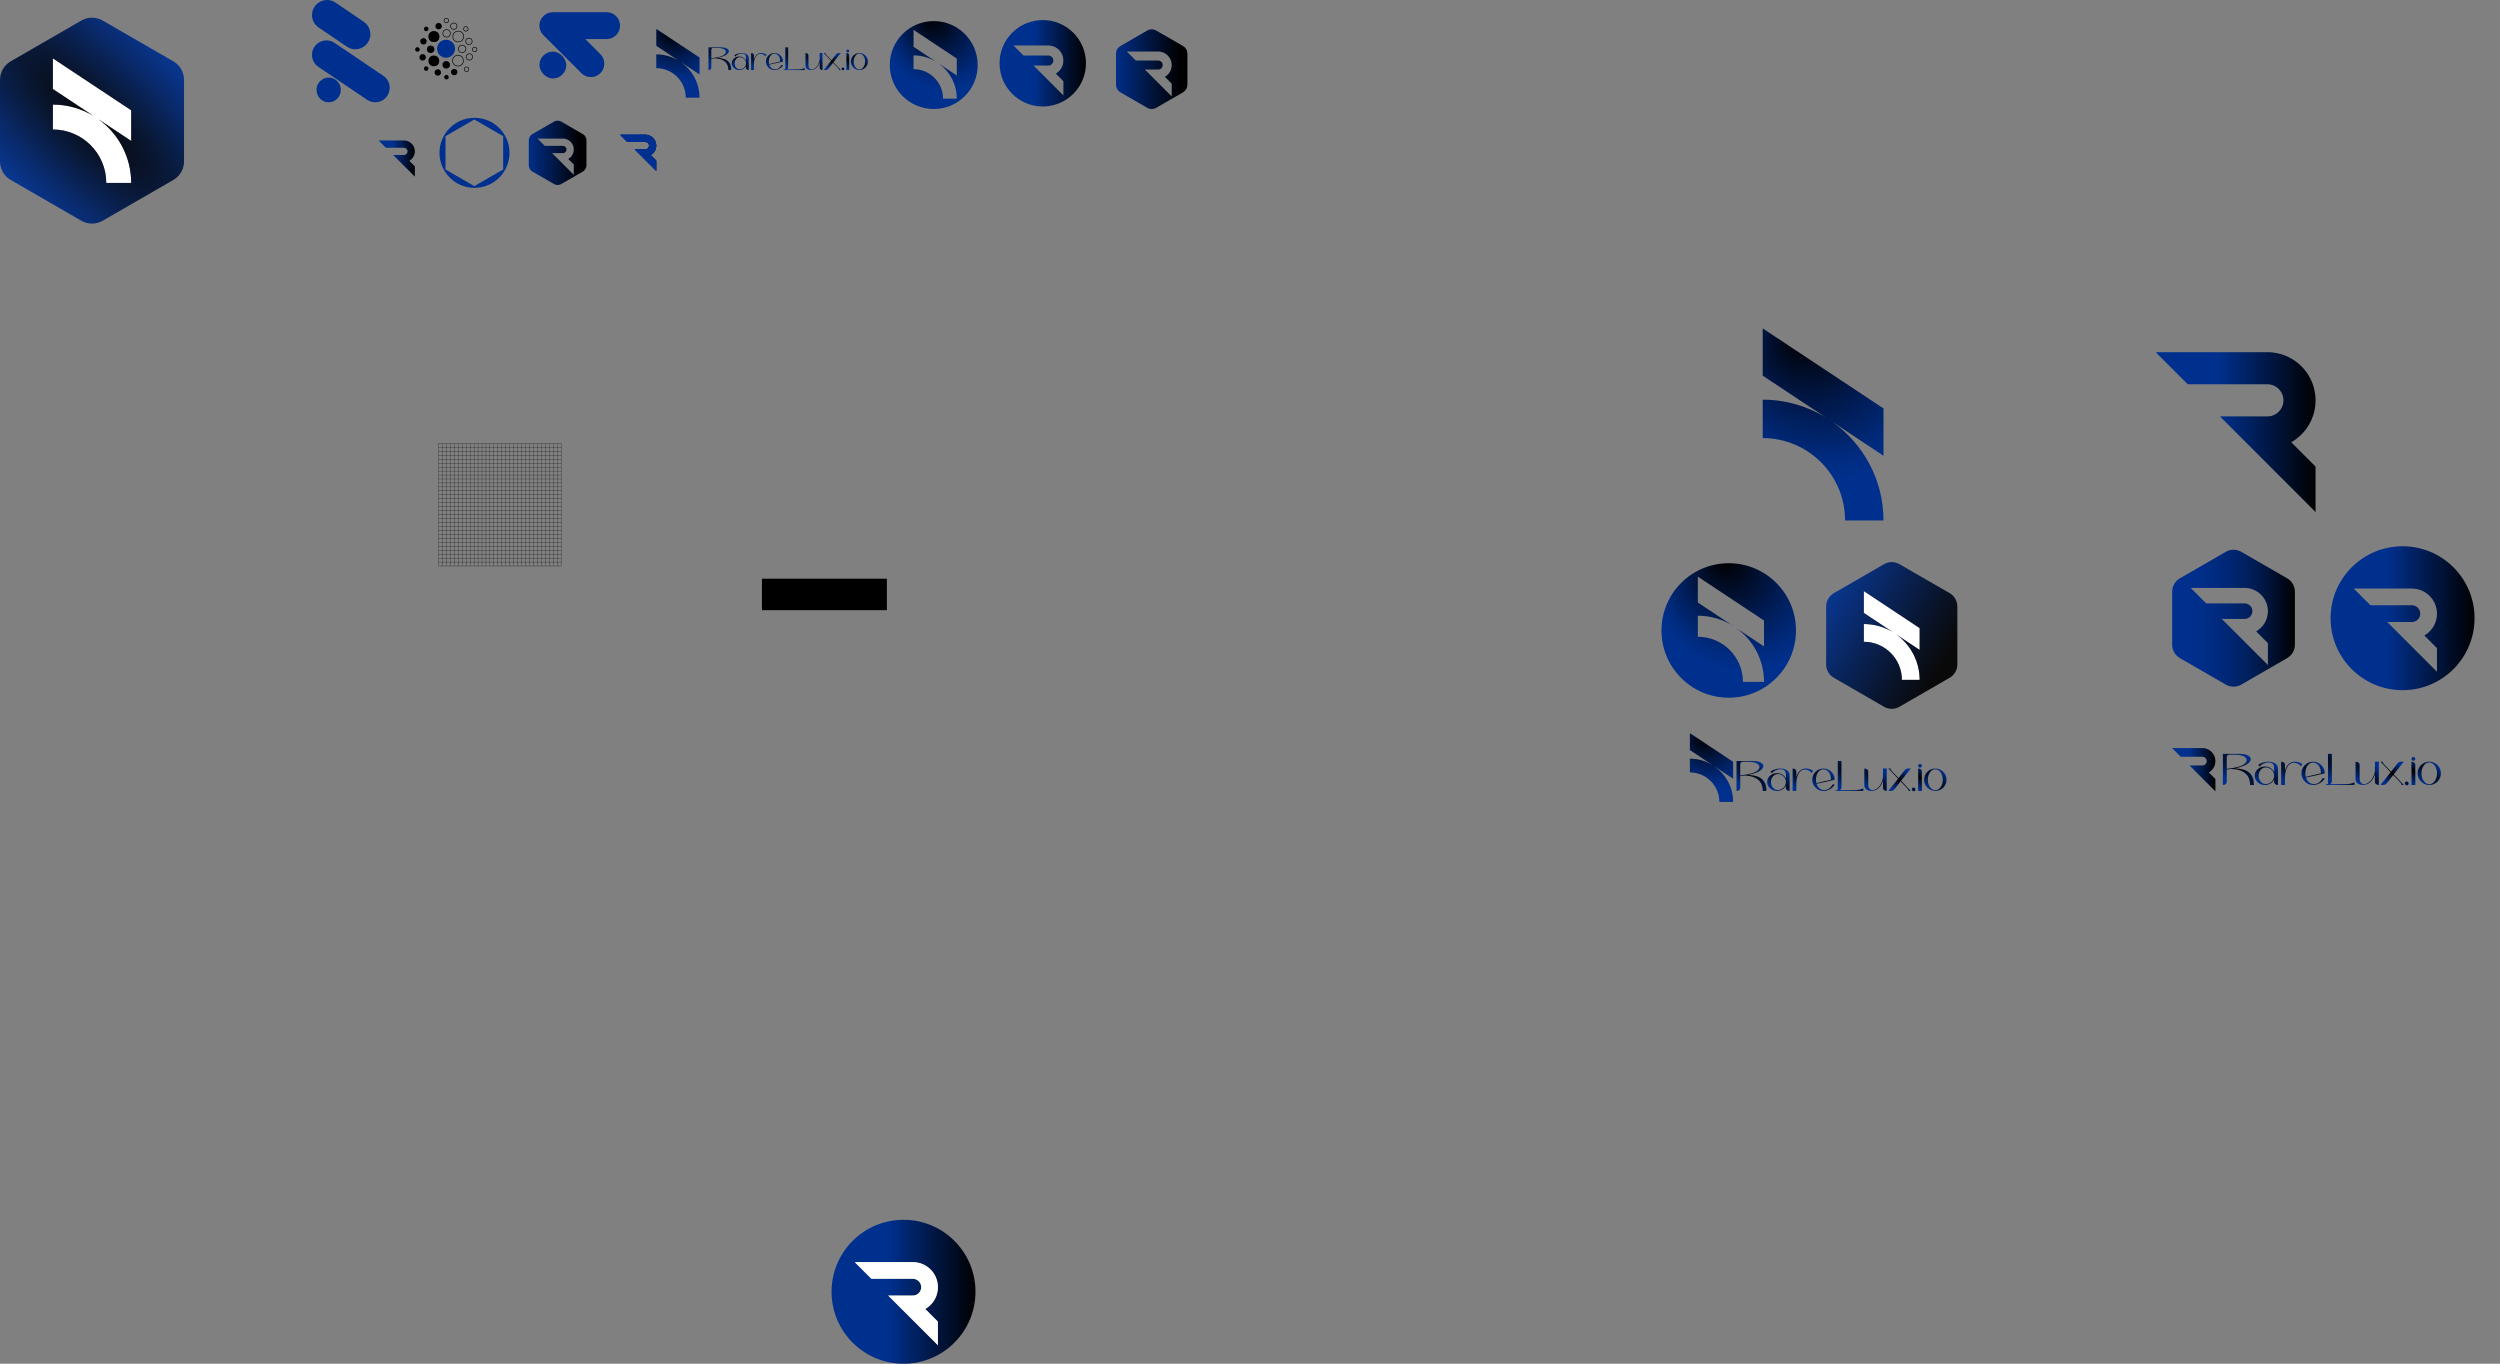 <?xml version="1.0" encoding="UTF-8"?>
<svg xmlns="http://www.w3.org/2000/svg" xmlns:xlink="http://www.w3.org/1999/xlink" viewBox="0 0 2542.55 1386.92">
  <rect x="0" y="0" width="2542.55" height="1386.92" fill="#808080" stroke="none"/>
  <defs>
    <style>
      .cls-1 {
        fill: url(#radial-gradient-30);
      }

      .cls-1, .cls-2, .cls-3, .cls-4, .cls-5, .cls-6, .cls-7, .cls-8, .cls-9, .cls-10, .cls-11, .cls-12, .cls-13, .cls-14, .cls-15, .cls-16, .cls-17, .cls-18, .cls-19, .cls-20, .cls-21, .cls-22, .cls-23, .cls-24, .cls-25, .cls-26, .cls-27, .cls-28, .cls-29, .cls-30, .cls-31, .cls-32, .cls-33, .cls-34, .cls-35, .cls-36, .cls-37, .cls-38, .cls-39, .cls-40, .cls-41, .cls-42, .cls-43, .cls-44, .cls-45, .cls-46, .cls-47, .cls-48, .cls-49, .cls-50, .cls-51 {
        stroke-width: 0px;
      }

      .cls-2 {
        fill: url(#radial-gradient-16);
      }

      .cls-3 {
        fill: url(#linear-gradient);
      }

      .cls-4 {
        fill: #000;
      }

      .cls-5, .cls-12 {
        fill: #00308f;
      }

      .cls-6 {
        fill: url(#linear-gradient-6);
      }

      .cls-7 {
        fill: url(#radial-gradient-36);
      }

      .cls-7, .cls-23 {
        opacity: .93;
      }

      .cls-8 {
        fill: url(#radial-gradient-8);
      }

      .cls-9 {
        fill: url(#radial-gradient-13);
      }

      .cls-10 {
        fill: url(#radial-gradient-12);
      }

      .cls-11 {
        fill: url(#linear-gradient-11);
      }

      .cls-12 {
        fill-rule: evenodd;
      }

      .cls-13 {
        fill: url(#linear-gradient-5);
      }

      .cls-14 {
        fill: url(#radial-gradient-35);
      }

      .cls-15 {
        fill: url(#radial-gradient-27);
      }

      .cls-16 {
        fill: url(#radial-gradient-29);
      }

      .cls-17 {
        fill: url(#radial-gradient-22);
      }

      .cls-18 {
        fill: url(#radial-gradient-19);
      }

      .cls-19 {
        fill: url(#radial-gradient-20);
      }

      .cls-20 {
        fill: url(#radial-gradient-25);
      }

      .cls-21 {
        fill: url(#linear-gradient-2);
      }

      .cls-22 {
        fill: url(#radial-gradient-33);
      }

      .cls-23 {
        fill: url(#linear-gradient-10);
      }

      .cls-24 {
        fill: url(#radial-gradient-17);
      }

      .cls-25 {
        fill: url(#radial-gradient-32);
      }

      .cls-26 {
        fill: url(#radial-gradient-21);
      }

      .cls-27 {
        fill: url(#linear-gradient-7);
      }

      .cls-52 {
        fill: none;
        stroke: #000;
        stroke-miterlimit: 10;
        stroke-width: .25px;
      }

      .cls-28 {
        fill: url(#radial-gradient-2);
      }

      .cls-29 {
        fill: url(#radial-gradient-7);
      }

      .cls-30 {
        fill: url(#linear-gradient-3);
      }

      .cls-31 {
        fill: url(#radial-gradient-34);
      }

      .cls-32 {
        fill: url(#radial-gradient-26);
      }

      .cls-33 {
        fill: url(#radial-gradient-5);
      }

      .cls-34 {
        fill: url(#radial-gradient-24);
      }

      .cls-35 {
        fill: url(#linear-gradient-9);
      }

      .cls-36 {
        fill: url(#radial-gradient);
      }

      .cls-37 {
        fill: url(#radial-gradient-31);
      }

      .cls-38 {
        fill: url(#radial-gradient-14);
      }

      .cls-39 {
        fill: url(#linear-gradient-8);
      }

      .cls-40 {
        fill: url(#radial-gradient-18);
      }

      .cls-41 {
        fill: url(#radial-gradient-10);
      }

      .cls-42 {
        fill: #fff;
      }

      .cls-43 {
        fill: url(#radial-gradient-28);
      }

      .cls-44 {
        fill: url(#radial-gradient-6);
      }

      .cls-45 {
        fill: url(#radial-gradient-15);
      }

      .cls-46 {
        fill: url(#radial-gradient-9);
      }

      .cls-47 {
        fill: url(#radial-gradient-3);
      }

      .cls-48 {
        fill: url(#radial-gradient-11);
      }

      .cls-49 {
        fill: url(#linear-gradient-4);
      }

      .cls-50 {
        fill: url(#radial-gradient-4);
      }

      .cls-51 {
        fill: url(#radial-gradient-23);
      }
    </style>
    <symbol id="New_Symbol_2" data-name="New Symbol 2" viewBox="0 0 24.96 24.69">
      <g>
        <circle class="cls-5" cx="12.41" cy="12.35" r="3.62"/>
        <circle class="cls-52" cx="17.31" cy="7.45" r="2.16"/>
        <circle class="cls-52" cx="12.64" cy="6.17" r="1.5"/>
        <circle class="cls-4" cx="6.23" cy="12.58" r="1.5"/>
        <circle class="cls-4" cx="12.48" cy="18.83" r="1.5"/>
        <circle class="cls-52" cx="18.89" cy="12.42" r="1.5"/>
        <circle class="cls-52" cx="21.62" cy="9.38" r="1.28"/>
        <circle class="cls-52" cx="15.53" cy="3.28" r="1.28"/>
        <circle class="cls-4" cx="9.43" cy="3.27" r="1.28"/>
        <circle class="cls-4" cx="3.33" cy="9.37" r="1.28"/>
        <circle class="cls-4" cx="3.01" cy="15.8" r="1.28"/>
        <circle class="cls-4" cx="9.1" cy="21.89" r="1.28"/>
        <circle class="cls-4" cx="15.69" cy="21.73" r="1.28"/>
        <circle class="cls-52" cx="21.79" cy="15.64" r="1.28"/>
        <circle class="cls-52" cx="23.92" cy="12.65" r=".91"/>
        <circle class="cls-52" cx="20.38" cy="4.37" r=".91"/>
        <circle class="cls-52" cx="12.52" cy="1.03" r=".91"/>
        <circle class="cls-4" cx="4.43" cy="4.37" r=".91"/>
        <circle class="cls-4" cx=".91" cy="12.64" r=".91"/>
        <circle class="cls-4" cx="4.43" cy="20.32" r=".91"/>
        <circle class="cls-4" cx="12.58" cy="23.79" r=".91"/>
        <circle class="cls-52" cx="20.65" cy="20.59" r=".91"/>
        <circle class="cls-4" cx="7.54" cy="7.48" r="2.16"/>
        <circle class="cls-4" cx="7.54" cy="7.48" r="2.16"/>
        <circle class="cls-4" cx="7.51" cy="17.25" r="2.16"/>
        <circle class="cls-52" cx="17.21" cy="17.15" r="2.16"/>
      </g>
    </symbol>
    <radialGradient id="radial-gradient" cx="703.56" cy="78.94" fx="739.71" fy="123.59" r="119.19" gradientTransform="translate(1353.2 357.9) rotate(-162.42) scale(1 .88)" gradientUnits="userSpaceOnUse">
      <stop offset="0" stop-color="#000"/>
      <stop offset=".02" stop-color="#000207"/>
      <stop offset=".18" stop-color="#001a4f"/>
      <stop offset=".29" stop-color="#002a7c"/>
      <stop offset=".35" stop-color="#00308e"/>
      <stop offset=".48" stop-color="#002f8c"/>
      <stop offset=".61" stop-color="#00308e"/>
      <stop offset=".75" stop-color="#00308f"/>
      <stop offset=".76" stop-color="#00308f"/>
      <stop offset=".93" stop-color="#00308f"/>
    </radialGradient>
    <radialGradient id="radial-gradient-2" cx="1893.54" cy="472.39" fx="1994.47" fy="597.05" r="332.76" gradientTransform="translate(3572.64 1441.98) rotate(-162.42) scale(1 .88)" xlink:href="#radial-gradient"/>
    <linearGradient id="linear-gradient" x1="667.44" y1="155.43" x2="630.61" y2="155.43" gradientUnits="userSpaceOnUse">
      <stop offset="0" stop-color="#000"/>
      <stop offset=".06" stop-color="#00050f"/>
      <stop offset=".61" stop-color="#00308e"/>
    </linearGradient>
    <radialGradient id="radial-gradient-3" cx="732.08" cy="59.67" fx="732.08" fy="59.67" r="11.56" gradientTransform="translate(87.83 450.74) rotate(-45) scale(1 3)" gradientUnits="userSpaceOnUse">
      <stop offset="0" stop-color="#000"/>
      <stop offset=".05" stop-color="#000207"/>
      <stop offset=".71" stop-color="#002368"/>
      <stop offset="1" stop-color="#00308f"/>
    </radialGradient>
    <radialGradient id="radial-gradient-4" cx="752.86" cy="62.56" fx="752.86" fy="62.56" r="8.67" gradientTransform="translate(87.79 462.2) rotate(-45) scale(1 3)" xlink:href="#radial-gradient-3"/>
    <radialGradient id="radial-gradient-5" cx="771.73" cy="62.55" fx="771.73" fy="62.55" r="8.29" gradientTransform="translate(93.34 475.55) rotate(-45) scale(1 3)" xlink:href="#radial-gradient-3"/>
    <radialGradient id="radial-gradient-6" cx="787.65" cy="62.56" fx="787.65" fy="62.56" r="8.67" gradientTransform="translate(97.98 486.8) rotate(-45) scale(1 3)" xlink:href="#radial-gradient-3"/>
    <radialGradient id="radial-gradient-7" cx="807.79" fx="807.79" r="11.11" gradientTransform="translate(110.01 504.28) rotate(-45) scale(1 3)" xlink:href="#radial-gradient-3"/>
    <radialGradient id="radial-gradient-8" cx="827.86" cy="62.56" fx="827.86" fy="62.56" r="8.67" gradientTransform="translate(109.75 515.23) rotate(-45) scale(1 3)" xlink:href="#radial-gradient-3"/>
    <radialGradient id="radial-gradient-9" cx="846.43" cy="62.56" fx="846.43" fy="62.56" r="8.67" gradientTransform="translate(115.19 528.36) rotate(-45) scale(1 3)" xlink:href="#radial-gradient-3"/>
    <radialGradient id="radial-gradient-10" cx="857.3" cy="70.03" fx="857.3" fy="70.03" r="1.47" gradientTransform="translate(102.54 527.67) rotate(-45) scale(1 3)" xlink:href="#radial-gradient-3"/>
    <radialGradient id="radial-gradient-11" cx="862.22" cy="60.8" fx="862.22" fy="60.8" r="7.45" gradientTransform="translate(123.57 541.51) rotate(-45) scale(1 3)" xlink:href="#radial-gradient-3"/>
    <radialGradient id="radial-gradient-12" cx="874.01" cy="62.56" fx="874.01" fy="62.56" r="8.67" gradientTransform="translate(123.27 547.87) rotate(-45) scale(1 3)" xlink:href="#radial-gradient-3"/>
    <radialGradient id="radial-gradient-13" cx="2276.49" cy="782.54" fx="2276.49" fy="782.54" r="15.8" gradientTransform="translate(-993.24 732.25) rotate(-45) scale(1 3)" xlink:href="#radial-gradient-3"/>
    <radialGradient id="radial-gradient-14" cx="2304.91" cy="786.49" fx="2304.91" fy="786.49" r="11.86" gradientTransform="translate(-993.3 747.91) rotate(-45) scale(1 3)" xlink:href="#radial-gradient-3"/>
    <radialGradient id="radial-gradient-15" cx="2330.71" cy="786.47" fx="2330.71" fy="786.47" r="11.34" gradientTransform="translate(-985.71 766.18) rotate(-45) scale(1 3)" xlink:href="#radial-gradient-3"/>
    <radialGradient id="radial-gradient-16" cx="2352.49" cy="786.49" fx="2352.49" fy="786.49" r="11.86" gradientTransform="translate(-979.37 781.55) rotate(-45) scale(1 3)" xlink:href="#radial-gradient-3"/>
    <radialGradient id="radial-gradient-17" cx="2380.03" cy="782.54" fx="2380.03" fy="782.54" r="15.19" gradientTransform="translate(-962.92 805.46) rotate(-45) scale(1 3)" xlink:href="#radial-gradient-3"/>
    <radialGradient id="radial-gradient-18" cx="2407.47" cy="786.49" fx="2407.47" fy="786.49" r="11.86" gradientTransform="translate(-963.26 820.43) rotate(-45) scale(1 3)" xlink:href="#radial-gradient-3"/>
    <radialGradient id="radial-gradient-19" cx="2432.87" cy="786.49" fx="2432.87" fy="786.49" r="11.86" gradientTransform="translate(-955.83 838.39) rotate(-45) scale(1 3)" xlink:href="#radial-gradient-3"/>
    <radialGradient id="radial-gradient-20" cx="2447.73" cy="796.7" fx="2447.73" fy="796.7" r="2.01" gradientTransform="translate(-973.13 837.45) rotate(-45) scale(1 3)" xlink:href="#radial-gradient-3"/>
    <radialGradient id="radial-gradient-21" cx="2454.46" cy="784.07" fx="2454.46" fy="784.07" r="10.19" gradientTransform="translate(-944.37 856.37) rotate(-45) scale(1 3)" xlink:href="#radial-gradient-3"/>
    <radialGradient id="radial-gradient-22" cx="2470.59" cy="786.49" fx="2470.59" fy="786.49" r="11.86" gradientTransform="translate(-944.78 865.07) rotate(-45) scale(1 3)" xlink:href="#radial-gradient-3"/>
    <radialGradient id="radial-gradient-23" cx="1754.75" cy="795.19" fx="1790.9" fy="839.84" gradientTransform="translate(3215.44 1994.55) rotate(-162.42) scale(1 .88)" xlink:href="#radial-gradient"/>
    <radialGradient id="radial-gradient-24" cx="1781.29" cy="789.18" fx="1781.29" fy="789.18" r="15.22" gradientTransform="translate(-1152.38 374.64) rotate(-45) scale(1 3)" xlink:href="#radial-gradient-3"/>
    <radialGradient id="radial-gradient-25" cx="1808.66" cy="792.99" fx="1808.66" fy="792.99" r="11.42" gradientTransform="translate(-1152.44 389.72) rotate(-45) scale(1 3)" xlink:href="#radial-gradient-3"/>
    <radialGradient id="radial-gradient-26" cx="1833.51" cy="792.97" fx="1833.51" fy="792.97" r="10.92" gradientTransform="translate(-1145.12 407.31) rotate(-45) scale(1 3)" xlink:href="#radial-gradient-3"/>
    <radialGradient id="radial-gradient-27" cx="1854.49" cy="792.99" fx="1854.49" fy="792.99" r="11.42" gradientTransform="translate(-1139.02 422.13) rotate(-45) scale(1 3)" xlink:href="#radial-gradient-3"/>
    <radialGradient id="radial-gradient-28" cx="1881.01" cy="789.18" fx="1881.01" fy="789.18" r="14.63" gradientTransform="translate(-1123.17 445.15) rotate(-45) scale(1 3)" xlink:href="#radial-gradient-3"/>
    <radialGradient id="radial-gradient-29" cx="1907.45" cy="792.99" fx="1907.45" fy="792.99" r="11.42" gradientTransform="translate(-1123.5 459.57) rotate(-45) scale(1 3)" xlink:href="#radial-gradient-3"/>
    <radialGradient id="radial-gradient-30" cx="1931.9" cy="792.99" fx="1931.9" fy="792.99" r="11.42" gradientTransform="translate(-1116.34 476.87) rotate(-45) scale(1 3)" xlink:href="#radial-gradient-3"/>
    <radialGradient id="radial-gradient-31" cx="1946.22" cy="802.82" fx="1946.22" fy="802.82" r="1.94" gradientTransform="translate(-1133.01 475.96) rotate(-45) scale(1 3)" xlink:href="#radial-gradient-3"/>
    <radialGradient id="radial-gradient-32" cx="1952.7" cy="790.66" fx="1952.7" fy="790.66" r="9.82" gradientTransform="translate(-1105.31 494.19) rotate(-45) scale(1 3)" xlink:href="#radial-gradient-3"/>
    <radialGradient id="radial-gradient-33" cx="1968.24" cy="792.99" fx="1968.24" fy="792.99" r="11.42" gradientTransform="translate(-1105.7 502.56) rotate(-45) scale(1 3)" xlink:href="#radial-gradient-3"/>
    <radialGradient id="radial-gradient-34" cx="978.31" cy="84.8" fx="1028.9" fy="147.28" r="166.79" gradientTransform="translate(1888.3 451.69) rotate(-162.42) scale(1 .88)" xlink:href="#radial-gradient"/>
    <radialGradient id="radial-gradient-35" cx="1802.04" cy="669.71" fx="1879.43" fy="765.31" r="255.17" gradientTransform="translate(3341.28 1777.75) rotate(-162.42) scale(1 .88)" xlink:href="#radial-gradient"/>
    <linearGradient id="linear-gradient-2" x1="590.32" y1="155.43" x2="535.68" y2="155.43" gradientUnits="userSpaceOnUse">
      <stop offset="0" stop-color="#000"/>
      <stop offset=".11" stop-color="#00050f"/>
      <stop offset="1" stop-color="#00308e"/>
    </linearGradient>
    <linearGradient id="linear-gradient-3" x1="2209.13" y1="628.74" x2="2333.94" y2="628.74" gradientUnits="userSpaceOnUse">
      <stop offset="0" stop-color="#00308f"/>
      <stop offset=".19" stop-color="#002e8b"/>
      <stop offset=".35" stop-color="#002b80"/>
      <stop offset=".51" stop-color="#00256e"/>
      <stop offset=".67" stop-color="#001c55"/>
      <stop offset=".81" stop-color="#001134"/>
      <stop offset=".96" stop-color="#00040c"/>
      <stop offset="1" stop-color="#000"/>
    </linearGradient>
    <linearGradient id="linear-gradient-4" x1="421.89" y1="161.25" x2="385.06" y2="161.25" xlink:href="#linear-gradient"/>
    <linearGradient id="linear-gradient-5" x1="2354.97" y1="439.45" x2="2192.57" y2="439.45" xlink:href="#linear-gradient"/>
    <linearGradient id="linear-gradient-6" x1="2253.13" y1="782.81" x2="2209.13" y2="782.81" xlink:href="#linear-gradient"/>
    <linearGradient id="linear-gradient-7" x1="1104.44" y1="64.35" x2="1016.56" y2="64.35" xlink:href="#linear-gradient"/>
    <linearGradient id="linear-gradient-8" x1="2516.66" y1="628.74" x2="2370.26" y2="628.74" xlink:href="#linear-gradient"/>
    <linearGradient id="linear-gradient-9" x1="1200.05" y1="70.35" x2="1132.4" y2="70.35" xlink:href="#linear-gradient-2"/>
    <radialGradient id="radial-gradient-36" cx="93.59" cy="122.69" fx="93.59" fy="122.69" r="99.3" gradientTransform="translate(-232.86 -71.4) rotate(-45) scale(1 3)" xlink:href="#radial-gradient-3"/>
    <linearGradient id="linear-gradient-10" x1="1860.08" y1="610.71" x2="1976.64" y2="675.64" gradientUnits="userSpaceOnUse">
      <stop offset="0" stop-color="#00308f"/>
      <stop offset=".05" stop-color="#002d86"/>
      <stop offset=".71" stop-color="#000c26"/>
      <stop offset="1" stop-color="#000"/>
    </linearGradient>
    <linearGradient id="linear-gradient-11" x1="992.09" y1="1313.73" x2="845.7" y2="1313.73" xlink:href="#linear-gradient"/>
  </defs>
  <g id="Layer_1" data-name="Layer 1">
    <path class="cls-5" d="M376.65,34.79h0c0,12.26-13.71,19.53-23.86,12.65l-28.75-19.47c-4.22-2.86-6.73-7.62-6.71-12.71h0c.05-12.23,13.73-19.46,23.86-12.6l28.75,19.48c4.2,2.84,6.71,7.58,6.71,12.65Z"/>
    <path class="cls-5" d="M381.59,104h0c-2.94,0-5.8-.88-8.24-2.52l-49.56-33.46c-4.05-2.74-6.48-7.31-6.48-12.2h0c0-11.8,13.18-18.8,22.96-12.2l36.39,24.57,13.17,8.89c12.03,8.12,6.28,26.92-8.24,26.92Z"/>
    <path class="cls-5" d="M334.3,104h0c6.78,0,12.29-5.58,12.32-12.49h0c.06-10.1-11.02-16.14-19.23-10.48h0c-10.07,6.94-5.25,22.97,6.9,22.97Z"/>
    <path class="cls-12" d="M630.61,26.08c0,7.55-6.12,13.67-13.67,13.67h-21.66l15.32,15.32c5.33,5.34,5.33,13.99,0,19.33-5.34,5.33-13.99,5.33-19.33,0l-38.65-38.65c-.63-.63-1.19-1.32-1.67-2.03-.12-.18-.24-.36-.35-.55-.12-.19-.23-.38-.33-.58-.2-.36-.38-.74-.55-1.13-.1-.23-.19-.45-.27-.68-.07-.2-.14-.4-.21-.61-.14-.44-.26-.89-.34-1.34-.05-.22-.09-.44-.12-.67-.31-1.99-.18-4.03.4-5.96.05-.15.09-.31.14-.45.13-.4.28-.78.45-1.16.06-.15.13-.29.2-.43.09-.2.19-.4.3-.59.1-.2.21-.39.33-.57.08-.15.17-.29.27-.43.09-.14.18-.27.28-.4.43-.61.92-1.2,1.47-1.75.31-.31.63-.6.97-.88l1.06-.79c.18-.12.36-.24.55-.35.19-.12.38-.23.57-.33.2-.11.39-.21.59-.3.2-.1.4-.19.61-.28.4-.17.82-.32,1.25-.46,1.28-.39,2.65-.61,4.06-.61h54.66c7.55,0,13.67,6.12,13.67,13.66Z"/>
    <path class="cls-12" d="M872.85,15.52h-.33c-1.41,0-2.78.22-4.06.61,1.32-.41,2.69-.62,4.06-.62.11,0,.22,0,.33.01Z"/>
    <rect class="cls-5" x="548.62" y="52.49" width="27.33" height="27.32" rx="13.66" ry="13.66"/>
    <use width="24.96" height="24.69" transform="translate(422.23 18.32) scale(2.53)" xlink:href="#New_Symbol_2"/>
    <path class="cls-36" d="M711.44,75.75l-18.55-12.29c11.22,7.98,18.55,21.09,18.55,35.87h-14c0-16.57-13.43-30-30-30v-14c8.47,0,16.39,2.41,23.11,6.57l-23.11-15.32v-17.21l44,29.16v17.22Z"/>
    <path class="cls-28" d="M1915.55,463.48l-51.79-34.31c31.32,22.28,51.79,58.88,51.79,100.14h-39.08c0-46.26-37.5-83.75-83.75-83.75v-39.08c23.65,0,45.76,6.73,64.52,18.34l-64.52-42.77v-48.05l122.84,81.41v48.07Z"/>
    <path class="cls-3" d="M661.83,157.77l5.61,5.61v10.48l-22.05-22.05h10.93c2.05,0,3.71-1.66,3.71-3.7,0-1.02-.41-1.95-1.09-2.62-.67-.68-1.6-1.09-2.62-1.09h-18.36l-7.35-7.35c.13-.03.27-.04.41-.05.08-.01.16-.01.24-.01h25.06c.47,0,.93.03,1.38.09,4.78.59,8.63,4.22,9.53,8.9.14.69.21,1.4.21,2.13s-.07,1.44-.21,2.13c-.62,3.23-2.64,5.96-5.4,7.53Z"/>
    <g>
      <path class="cls-47" d="M729.55,58.88c1.43.07,2.72.19,3.87.38,1.15.19,2.27.47,3.37.84s2.05.88,2.86,1.5c.8.63,1.51,1.38,2.13,2.25.62.87,1.08,1.93,1.39,3.17.31,1.24.46,2.65.46,4.21h-2.87c0-3.92-1.25-6.87-3.75-8.85s-5.94-3-10.33-3.04c-1.06.15-2.15.29-3.27.4v8.99c0,.84-.27,1.47-.81,1.88-.54.42-1.23.63-2.07.63v-23.13h12.79c3.35,0,5.7.67,7.07,2.02,1.14,1.1,1.21,2.35.2,3.73-1.45,2-4.7,3.58-9.75,4.72-.42.11-.85.21-1.29.3ZM723.4,50.62v8.56c3.13-.31,5.88-.76,8.26-1.35,1.5-.37,2.77-.87,3.82-1.49,1.05-.62,1.79-1.26,2.23-1.93.44-.67.61-1.35.5-2.03-.11-.68-.49-1.29-1.12-1.83-.64-.54-1.6-.98-2.89-1.32-1.29-.34-2.81-.51-4.58-.51h-4.26c-.53,0-.99.19-1.37.56-.39.38-.58.83-.58,1.35Z"/>
      <path class="cls-50" d="M754.4,53.89c.68,0,1.35.06,2.02.17.66.11,1.31.3,1.93.58.63.28,1.17.61,1.64,1.01s.84.9,1.12,1.5.43,1.28.43,2.03v12.06c-.84,0-1.53-.21-2.06-.63-.54-.42-.81-1.05-.81-1.88v-1.69c-.57,1.26-1.48,2.27-2.71,3.04s-2.62,1.16-4.16,1.16c-2.09,0-3.88-.67-5.37-2.02-1.49-1.34-2.23-2.97-2.23-4.87s.74-3.53,2.23-4.87c1.49-1.34,3.28-2.02,5.37-2.02,1.54,0,2.93.39,4.16,1.16s2.14,1.78,2.71,3.04v-3.14c0-2.71-1.42-4.06-4.26-4.06-1.25.02-2.47.3-3.65.84-1.18.54-2.19,1.29-3.02,2.26l-.96-1.32c1.06-.75,2.26-1.33,3.6-1.73,1.34-.41,2.69-.61,4.03-.61ZM755.98,59.31c-1.04-.71-2.1-1.08-3.19-1.12-1.09-.04-2.05.19-2.87.69-.83.51-1.5,1.24-2.03,2.21-.53.97-.79,2.05-.79,3.25s.26,2.29.79,3.25c.53.97,1.2,1.71,2.02,2.21.81.51,1.77.74,2.86.69,1.09-.04,2.15-.41,3.19-1.09,1.17-.79,1.97-1.83,2.4-3.12.43-1.29.43-2.58,0-3.88-.43-1.3-1.22-2.33-2.36-3.11Z"/>
      <path class="cls-33" d="M766.72,64.3v6.94h-2.87v-17.35c.84,0,1.52.21,2.06.63.54.42.81,1.05.81,1.88v4.2c.73-2.64,1.96-4.54,3.7-5.68,2.49-1.59,5.55-1.38,9.18.63l-.96,1.85c-.55-.7-1.27-1.31-2.15-1.8-.88-.5-1.83-.79-2.86-.89s-1.99.14-2.89.71c-1.3.84-2.26,2.05-2.89,3.65-.63,1.6-1.01,3.34-1.14,5.24Z"/>
      <path class="cls-44" d="M782.31,65.75c.37,1.19.95,2.19,1.72,2.99.77.8,1.64,1.33,2.59,1.57.96.24,1.93.28,2.92.12.99-.17,1.95-.62,2.88-1.35.92-.74,1.68-1.7,2.28-2.89h1.62c-.77,1.5-1.97,2.71-3.58,3.65-1.62.94-3.32,1.4-5.1,1.4-2.38,0-4.42-.85-6.11-2.54-1.7-1.7-2.54-3.74-2.54-6.13s.85-4.43,2.54-6.13c1.7-1.7,3.74-2.54,6.13-2.54s4.43.85,6.13,2.54c1.7,1.7,2.54,3.74,2.54,6.15l-14.01,3.17ZM781.88,62.55c0,.93.09,1.81.26,2.64l11.3-2.64c0-2.49-.57-4.43-1.7-5.83-1.13-1.4-2.47-2.12-4.01-2.16-1.59-.02-2.96.67-4.11,2.08s-1.73,3.38-1.73,5.91Z"/>
      <path class="cls-29" d="M801.58,48.11v20.29c0,1.08-.46,1.82-1.39,2.21h10.44c.18,0,.54,0,1.11-.02.56-.01.96-.03,1.21-.05.24-.02.61-.05,1.09-.1.48-.04.88-.1,1.19-.18.31-.08.66-.17,1.06-.26s.77-.22,1.12-.36c.35-.14.69-.3,1.02-.48v2.08h-21.28v-.63h1.55v-22.5h2.88Z"/>
      <path class="cls-8" d="M833.62,60.37v-6.48h2.91v17.35c-.84,0-1.53-.21-2.08-.63-.55-.42-.83-1.05-.83-1.88v-5.52c-.88,3.02-2.39,5.25-4.53,6.71-.88.59-1.89.99-3.04,1.17-1.15.19-2.23.17-3.24-.05-1.01-.22-1.87-.72-2.58-1.49-.71-.77-1.06-1.75-1.06-2.94v-12.65c1.94,0,2.95.78,3.04,2.35v9.98c0,1.41.33,2.49.97,3.24.65.75,1.48,1.1,2.5,1.06,1.01-.04,2.05-.43,3.11-1.16,1.39-.92,2.49-2.2,3.3-3.83.81-1.63,1.32-3.37,1.52-5.22Z"/>
      <path class="cls-46" d="M853.55,71.24c-.07-.33-.21-.67-.43-1.02-.22-.35-.4-.6-.53-.74-.13-.14-.41-.43-.83-.88l-4.53-4.76-3.96,5.06c-.35.44-.62.78-.81,1.01-.19.23-.42.45-.69.64-.28.2-.49.34-.63.41-.14.08-.42.14-.84.2-.42.06-.77.08-1.06.08h-1.49l7.5-9.48-7.5-7.86h1.55c.07.33.21.67.43,1.02.22.35.4.6.53.74.13.14.41.44.83.88l4.53,4.76,3.96-5.06c.35-.44.62-.78.81-1.01.19-.23.42-.45.69-.64.27-.2.48-.34.63-.41s.42-.14.84-.2c.42-.05.77-.08,1.06-.08h1.49l-7.5,9.48,7.5,7.86h-1.55Z"/>
      <path class="cls-41" d="M856.26,68.99c.29-.29.63-.43,1.04-.43s.75.14,1.04.43c.29.29.43.63.43,1.04s-.14.75-.43,1.04c-.29.29-.63.43-1.04.43s-.75-.14-1.04-.43c-.29-.29-.43-.63-.43-1.04s.14-.75.43-1.04Z"/>
      <path class="cls-48" d="M862.24,50.36c.4,0,.73.14,1.01.41.28.28.41.62.41,1.02s-.14.75-.41,1.02c-.28.28-.61.41-1.01.41-.26,0-.51-.07-.73-.2-.22-.13-.4-.31-.53-.53-.13-.22-.2-.46-.2-.71s.07-.5.2-.73c.13-.23.31-.41.53-.53.22-.12.46-.18.73-.18ZM863.66,56.4v14.83h-2.87v-17.35c.84,0,1.52.21,2.06.63.54.42.81,1.05.81,1.88Z"/>
      <path class="cls-10" d="M867.89,56.44c1.7-1.7,3.74-2.54,6.13-2.54s4.43.85,6.13,2.54c1.7,1.7,2.54,3.74,2.54,6.13s-.85,4.43-2.54,6.13c-1.7,1.7-3.74,2.54-6.13,2.54s-4.43-.85-6.13-2.54c-1.7-1.7-2.54-3.74-2.54-6.13s.85-4.43,2.54-6.13ZM869.92,68.28c1.13,1.58,2.5,2.36,4.1,2.36s2.96-.79,4.1-2.36c1.13-1.57,1.7-3.48,1.69-5.72-.01-2.24-.58-4.14-1.7-5.72s-2.48-2.36-4.08-2.36-2.96.79-4.1,2.36c-1.13,1.57-1.7,3.48-1.7,5.72s.57,4.14,1.7,5.72Z"/>
    </g>
    <g>
      <path class="cls-9" d="M2273.04,781.45c1.96.09,3.72.26,5.29.52,1.57.26,3.1.64,4.61,1.15s2.81,1.2,3.91,2.06c1.1.86,2.07,1.88,2.91,3.07.84,1.19,1.48,2.64,1.9,4.34.42,1.7.63,3.62.63,5.76h-3.93c0-5.36-1.71-9.4-5.13-12.11-3.42-2.71-8.13-4.1-14.12-4.16-1.44.21-2.94.39-4.47.54v12.29c0,1.15-.37,2-1.11,2.58-.74.57-1.68.86-2.82.86v-31.63h17.49c4.58,0,7.8.92,9.67,2.76,1.57,1.51,1.66,3.21.27,5.11-1.99,2.74-6.43,4.9-13.33,6.46-.57.15-1.16.29-1.76.41ZM2264.63,770.16v11.7c4.28-.42,8.04-1.04,11.3-1.85,2.05-.51,3.79-1.19,5.22-2.03,1.43-.84,2.45-1.72,3.05-2.64.6-.92.83-1.84.68-2.78-.15-.93-.66-1.77-1.54-2.51-.87-.74-2.19-1.34-3.95-1.81-1.76-.47-3.85-.7-6.26-.7h-5.83c-.72,0-1.35.26-1.87.77-.53.51-.79,1.13-.79,1.85Z"/>
      <path class="cls-38" d="M2307.01,774.63c.93,0,1.85.08,2.76.23.9.15,1.79.41,2.64.79.86.38,1.6.84,2.24,1.38s1.14,1.23,1.54,2.06.59,1.75.59,2.78v16.49c-1.14,0-2.09-.29-2.82-.86-.74-.57-1.11-1.43-1.11-2.58v-2.3c-.78,1.72-2.02,3.1-3.71,4.16s-3.58,1.58-5.69,1.58c-2.86,0-5.31-.92-7.34-2.76-2.03-1.84-3.05-4.06-3.05-6.66s1.02-4.83,3.05-6.66c2.03-1.84,4.48-2.76,7.34-2.76,2.11,0,4.01.53,5.69,1.58s2.92,2.44,3.71,4.16v-4.29c0-3.71-1.94-5.56-5.83-5.56-1.72.03-3.38.41-4.99,1.15-1.61.74-2.99,1.77-4.13,3.09l-1.31-1.81c1.45-1.02,3.09-1.81,4.93-2.37,1.84-.56,3.67-.84,5.51-.84ZM2309.18,782.04c-1.42-.96-2.87-1.48-4.36-1.54-1.49-.06-2.8.26-3.93.95-1.13.69-2.06,1.7-2.78,3.03-.72,1.33-1.08,2.81-1.08,4.45s.36,3.12,1.08,4.45c.72,1.33,1.64,2.33,2.76,3.03,1.11.69,2.42,1.01,3.91.95,1.49-.06,2.94-.56,4.36-1.49,1.6-1.08,2.69-2.51,3.28-4.27.59-1.76.59-3.53,0-5.31-.59-1.78-1.66-3.19-3.23-4.25Z"/>
      <path class="cls-45" d="M2323.87,788.86v9.49h-3.93v-23.72c1.14,0,2.08.29,2.82.86.74.57,1.11,1.43,1.11,2.58v5.74c.99-3.62,2.68-6.21,5.06-7.77,3.4-2.17,7.59-1.88,12.56.86l-1.31,2.53c-.75-.96-1.73-1.78-2.94-2.46-1.21-.68-2.51-1.08-3.91-1.22s-2.72.19-3.95.97c-1.78,1.15-3.1,2.81-3.95,4.99-.86,2.18-1.38,4.57-1.56,7.16Z"/>
      <path class="cls-2" d="M2345.19,790.85c.51,1.63,1.29,2.99,2.35,4.09,1.05,1.1,2.24,1.81,3.55,2.15,1.31.33,2.64.38,4,.16,1.36-.23,2.67-.84,3.93-1.85,1.26-1.01,2.3-2.33,3.12-3.95h2.21c-1.06,2.05-2.69,3.71-4.9,4.99-2.21,1.28-4.54,1.92-6.98,1.92-3.25,0-6.04-1.16-8.36-3.48-2.32-2.32-3.48-5.11-3.48-8.38s1.16-6.06,3.48-8.38c2.32-2.32,5.11-3.48,8.38-3.48s6.06,1.16,8.38,3.48c2.32,2.32,3.48,5.12,3.48,8.4l-19.16,4.34ZM2344.6,786.47c0,1.27.12,2.47.36,3.61l15.45-3.61c0-3.4-.78-6.06-2.33-7.97-1.55-1.91-3.38-2.9-5.49-2.96-2.17-.03-4.04.92-5.62,2.85-1.58,1.93-2.37,4.62-2.37,8.09Z"/>
      <path class="cls-24" d="M2371.53,766.72v27.74c0,1.48-.63,2.48-1.9,3.03h14.28c.24,0,.75,0,1.51-.02.77-.02,1.32-.04,1.65-.07.33-.03.83-.07,1.49-.14.66-.06,1.2-.14,1.63-.25.42-.11.9-.23,1.45-.36s1.05-.3,1.54-.5c.48-.2.95-.41,1.4-.66v2.85h-29.1v-.86h2.12v-30.77h3.93Z"/>
      <path class="cls-40" d="M2415.36,783.49v-8.86h3.98v23.72c-1.15,0-2.09-.29-2.85-.86-.75-.57-1.13-1.43-1.13-2.58v-7.55c-1.2,4.13-3.27,7.18-6.19,9.17-1.2.81-2.59,1.35-4.16,1.6-1.57.26-3.04.23-4.43-.07-1.39-.3-2.56-.98-3.52-2.03-.96-1.05-1.45-2.39-1.45-4.02v-17.3c2.65,0,4.04,1.07,4.16,3.21v13.65c0,1.93.44,3.4,1.33,4.43.89,1.02,2.03,1.51,3.41,1.45,1.38-.06,2.8-.59,4.25-1.58,1.9-1.26,3.4-3.01,4.52-5.24,1.11-2.23,1.81-4.61,2.08-7.14Z"/>
      <path class="cls-18" d="M2442.6,798.35c-.09-.45-.29-.92-.59-1.4-.3-.48-.54-.82-.72-1.02-.18-.2-.56-.59-1.13-1.2l-6.19-6.51-5.42,6.91c-.48.6-.85,1.06-1.11,1.38-.26.32-.57.61-.95.88-.38.27-.66.46-.86.56-.2.11-.58.2-1.15.27-.57.08-1.06.11-1.45.11h-2.03l10.26-12.97-10.26-10.75h2.12c.09.45.29.92.59,1.4.3.48.54.82.72,1.02.18.2.56.59,1.13,1.2l6.19,6.51,5.42-6.91c.48-.6.85-1.06,1.11-1.38.26-.32.57-.61.95-.88.38-.27.66-.46.86-.56s.58-.2,1.15-.27c.57-.07,1.05-.11,1.45-.11h2.03l-10.26,12.97,10.26,10.75h-2.12Z"/>
      <path class="cls-19" d="M2446.31,795.28c.39-.39.87-.59,1.42-.59s1.03.2,1.42.59c.39.39.59.87.59,1.42s-.2,1.03-.59,1.42c-.39.39-.87.59-1.42.59s-1.03-.2-1.42-.59c-.39-.39-.59-.87-.59-1.42s.2-1.03.59-1.42Z"/>
      <path class="cls-26" d="M2454.48,769.79c.54,0,1,.19,1.38.56.38.38.56.84.56,1.4s-.19,1.02-.56,1.4c-.38.38-.84.56-1.38.56-.36,0-.69-.09-.99-.27-.3-.18-.54-.42-.72-.72-.18-.3-.27-.62-.27-.97s.09-.68.27-.99c.18-.32.42-.56.72-.72.3-.16.63-.25.99-.25ZM2456.43,778.06v20.29h-3.93v-23.72c1.14,0,2.08.29,2.82.86.74.57,1.11,1.43,1.11,2.58Z"/>
      <path class="cls-17" d="M2462.21,778.11c2.32-2.32,5.11-3.48,8.38-3.48s6.06,1.16,8.38,3.48c2.32,2.32,3.48,5.11,3.48,8.38s-1.16,6.06-3.48,8.38c-2.32,2.32-5.11,3.48-8.38,3.48s-6.06-1.16-8.38-3.48c-2.32-2.32-3.48-5.11-3.48-8.38s1.16-6.06,3.48-8.38ZM2464.99,794.31c1.55,2.15,3.42,3.23,5.6,3.23s4.05-1.08,5.6-3.23c1.55-2.15,2.32-4.76,2.3-7.82-.02-3.06-.79-5.66-2.33-7.82-1.54-2.15-3.4-3.23-5.58-3.23s-4.05,1.08-5.6,3.23c-1.55,2.15-2.33,4.76-2.33,7.82s.78,5.66,2.33,7.82Z"/>
    </g>
    <path class="cls-51" d="M1762.63,792l-18.55-12.29c11.22,7.98,18.55,21.09,18.55,35.87h-14c0-16.57-13.43-30-30-30v-14c8.47,0,16.39,2.41,23.11,6.57l-23.11-15.32v-17.21l44,29.16v17.22Z"/>
    <g>
      <path class="cls-34" d="M1777.96,788.14c1.89.09,3.58.25,5.09.5,1.51.25,2.99.62,4.44,1.11s2.7,1.15,3.76,1.98c1.06.83,1.99,1.81,2.81,2.96.81,1.15,1.42,2.54,1.83,4.18.41,1.64.61,3.49.61,5.55h-3.79c0-5.16-1.65-9.05-4.94-11.66-3.29-2.61-7.83-3.95-13.6-4-1.39.2-2.83.38-4.31.52v11.84c0,1.1-.36,1.93-1.07,2.48-.71.55-1.62.83-2.72.83v-30.46h16.84c4.41,0,7.51.89,9.31,2.65,1.51,1.45,1.59,3.09.26,4.92-1.92,2.64-6.19,4.71-12.84,6.22-.55.15-1.12.28-1.7.39ZM1769.87,777.26v11.27c4.12-.41,7.75-1,10.88-1.78,1.97-.49,3.65-1.15,5.03-1.96,1.38-.81,2.36-1.66,2.94-2.55.58-.88.8-1.78.65-2.68-.15-.9-.64-1.7-1.48-2.42-.84-.71-2.11-1.29-3.81-1.74-1.7-.45-3.71-.67-6.03-.67h-5.61c-.7,0-1.3.25-1.81.74-.51.49-.76,1.09-.76,1.78Z"/>
      <path class="cls-20" d="M1810.69,781.57c.9,0,1.78.07,2.65.22.87.15,1.72.4,2.55.76.83.36,1.54.81,2.15,1.33s1.1,1.18,1.48,1.98.57,1.69.57,2.68v15.88c-1.1,0-2.01-.28-2.72-.83-.71-.55-1.07-1.38-1.07-2.48v-2.22c-.76,1.65-1.94,2.99-3.57,4s-3.45,1.52-5.48,1.52c-2.76,0-5.11-.88-7.07-2.65-1.96-1.77-2.94-3.91-2.94-6.42s.98-4.65,2.94-6.42c1.96-1.77,4.31-2.65,7.07-2.65,2.03,0,3.86.51,5.48,1.52s2.81,2.35,3.57,4v-4.13c0-3.57-1.87-5.35-5.61-5.35-1.65.03-3.26.4-4.81,1.11-1.55.71-2.88,1.7-3.98,2.98l-1.26-1.74c1.39-.99,2.97-1.75,4.74-2.29,1.77-.54,3.54-.8,5.31-.8ZM1812.78,788.7c-1.36-.93-2.76-1.42-4.2-1.48-1.44-.06-2.7.25-3.79.91-1.09.67-1.98,1.64-2.68,2.92-.7,1.28-1.04,2.71-1.04,4.29s.35,3.01,1.04,4.29c.7,1.28,1.58,2.25,2.65,2.92,1.07.67,2.33.97,3.76.91,1.44-.06,2.83-.54,4.2-1.44,1.54-1.04,2.59-2.41,3.16-4.11.57-1.7.57-3.4,0-5.11-.56-1.71-1.6-3.07-3.11-4.09Z"/>
      <path class="cls-32" d="M1826.92,795.27v9.14h-3.79v-22.85c1.1,0,2.01.28,2.72.83.71.55,1.07,1.38,1.07,2.48v5.53c.96-3.48,2.58-5.98,4.87-7.49,3.28-2.09,7.31-1.81,12.1.83l-1.26,2.44c-.73-.93-1.67-1.72-2.83-2.37-1.16-.65-2.42-1.04-3.76-1.17s-2.62.18-3.81.94c-1.71,1.1-2.98,2.71-3.81,4.81-.83,2.1-1.33,4.4-1.5,6.9Z"/>
      <path class="cls-15" d="M1847.46,797.19c.49,1.57,1.25,2.88,2.26,3.94,1.01,1.06,2.15,1.75,3.42,2.07,1.26.32,2.55.37,3.85.15,1.31-.22,2.57-.81,3.79-1.78,1.22-.97,2.22-2.24,3-3.81h2.13c-1.02,1.97-2.59,3.58-4.72,4.81-2.13,1.23-4.37,1.85-6.72,1.85-3.13,0-5.82-1.12-8.05-3.35-2.23-2.23-3.35-4.92-3.35-8.07s1.12-5.84,3.35-8.07c2.23-2.23,4.92-3.35,8.07-3.35s5.84,1.12,8.07,3.35c2.23,2.23,3.35,4.93,3.35,8.09l-18.45,4.18ZM1846.89,792.97c0,1.22.12,2.38.35,3.48l14.88-3.48c0-3.28-.75-5.84-2.24-7.68-1.49-1.84-3.26-2.79-5.29-2.85-2.09-.03-3.89.88-5.42,2.74s-2.28,4.45-2.28,7.79Z"/>
      <path class="cls-43" d="M1872.83,773.95v26.72c0,1.42-.61,2.39-1.83,2.92h13.75c.23,0,.72,0,1.46-.02.74-.01,1.27-.04,1.59-.07.32-.03.8-.07,1.44-.13.64-.06,1.16-.14,1.57-.24.41-.1.87-.22,1.39-.35s1.01-.29,1.48-.48c.46-.19.91-.4,1.35-.63v2.74h-28.03v-.83h2.05v-29.63h3.79Z"/>
      <path class="cls-16" d="M1915.04,790.09v-8.53h3.83v22.85c-1.1,0-2.02-.28-2.74-.83-.73-.55-1.09-1.38-1.09-2.48v-7.27c-1.16,3.98-3.15,6.92-5.96,8.83-1.16.78-2.5,1.3-4,1.55-1.51.25-2.93.22-4.27-.07-1.34-.29-2.47-.94-3.39-1.96-.93-1.01-1.39-2.31-1.39-3.87v-16.67c2.55,0,3.89,1.03,4,3.09v13.14c0,1.86.43,3.28,1.28,4.26.86.99,1.95,1.45,3.29,1.39,1.33-.06,2.7-.57,4.09-1.52,1.83-1.22,3.28-2.9,4.35-5.05,1.07-2.15,1.74-4.44,2-6.88Z"/>
      <path class="cls-1" d="M1941.28,804.41c-.09-.44-.28-.88-.57-1.35-.29-.46-.52-.79-.7-.98-.17-.19-.54-.57-1.09-1.15l-5.96-6.27-5.22,6.66c-.46.58-.82,1.02-1.07,1.33-.25.3-.55.59-.91.85-.36.26-.64.44-.83.54-.19.1-.56.19-1.11.26-.55.07-1.02.11-1.39.11h-1.96l9.88-12.49-9.88-10.36h2.05c.09.43.28.88.57,1.35.29.46.52.79.7.98.17.19.54.57,1.09,1.15l5.96,6.27,5.22-6.66c.46-.58.82-1.02,1.07-1.33.25-.3.55-.59.91-.85.36-.26.64-.44.83-.54s.56-.19,1.11-.26c.55-.07,1.01-.11,1.39-.11h1.96l-9.88,12.49,9.88,10.36h-2.05Z"/>
      <path class="cls-37" d="M1944.85,801.45c.38-.38.83-.57,1.37-.57s.99.19,1.37.57c.38.38.57.83.57,1.37s-.19.99-.57,1.37c-.38.38-.83.57-1.37.57s-.99-.19-1.37-.57c-.38-.38-.57-.83-.57-1.37s.19-.99.57-1.37Z"/>
      <path class="cls-25" d="M1952.72,776.91c.52,0,.96.18,1.33.54.36.36.54.81.54,1.35s-.18.99-.54,1.35c-.36.36-.81.54-1.33.54-.35,0-.67-.09-.96-.26-.29-.17-.52-.41-.7-.7-.17-.29-.26-.6-.26-.94s.09-.65.26-.96c.17-.3.41-.54.7-.7.29-.16.61-.24.96-.24ZM1954.59,784.87v19.54h-3.79v-22.85c1.1,0,2.01.28,2.72.83.71.55,1.07,1.38,1.07,2.48Z"/>
      <path class="cls-22" d="M1960.17,784.92c2.23-2.23,4.92-3.35,8.07-3.35s5.84,1.12,8.07,3.35c2.23,2.23,3.35,4.93,3.35,8.07s-1.12,5.84-3.35,8.07c-2.23,2.23-4.93,3.35-8.07,3.35s-5.84-1.12-8.07-3.35c-2.23-2.23-3.35-4.92-3.35-8.07s1.12-5.84,3.35-8.07ZM1962.84,800.52c1.49,2.07,3.29,3.11,5.4,3.11s3.9-1.04,5.4-3.11c1.49-2.07,2.23-4.58,2.22-7.53-.02-2.94-.76-5.45-2.24-7.53s-3.27-3.11-5.37-3.11-3.9,1.04-5.4,3.11c-1.49,2.07-2.24,4.58-2.24,7.53s.75,5.45,2.24,7.53Z"/>
    </g>
    <path class="cls-31" d="M949.63,21.44c-24.69,0-44.71,20.02-44.71,44.71s20.02,44.71,44.71,44.71,44.7-20.02,44.7-44.71-20.01-44.71-44.7-44.71ZM973.09,76.76l-18.55-12.29c11.22,7.98,18.55,21.09,18.55,35.87h-14c0-16.57-13.43-30-30-30v-14c8.47,0,16.39,2.41,23.11,6.57l-23.11-15.32v-17.21l44,29.16v17.22Z"/>
    <path class="cls-14" d="M1758.16,572.79c-37.77,0-68.4,30.63-68.4,68.4s30.63,68.4,68.4,68.4,68.39-30.63,68.39-68.4-30.61-68.4-68.39-68.4ZM1794.05,657.42l-28.38-18.8c17.17,12.21,28.38,32.27,28.38,54.88h-21.42c0-25.35-20.55-45.9-45.9-45.9v-21.42c12.96,0,25.07,3.69,35.36,10.05l-35.36-23.44v-26.33l67.31,44.61v26.34Z"/>
    <path class="cls-5" d="M661.83,157.77l5.61,5.61v10.48l-22.05-22.05h10.93c2.05,0,3.71-1.66,3.71-3.7,0-1.02-.41-1.95-1.09-2.62-.67-.68-1.6-1.09-2.62-1.09h-18.36l-7.35-7.35c.13-.03.27-.04.41-.05.08-.01.16-.01.24-.01h25.06c.47,0,.93.03,1.38.09,4.78.59,8.63,4.22,9.53,8.9.14.69.21,1.4.21,2.13s-.07,1.44-.21,2.13c-.62,3.23-2.64,5.96-5.4,7.53Z"/>
    <path class="cls-21" d="M563.4,123.69l-21.93,12.67c-2.29,1.32-3.7,3.76-3.7,6.4v25.33c0,2.64,1.41,5.08,3.7,6.4l21.93,12.67c2.29,1.32,5.11,1.32,7.4,0l21.94-12.67c2.29-1.32,3.7-3.76,3.7-6.4v-25.33c0-2.64-1.41-5.08-3.7-6.4l-21.94-12.67c-2.29-1.32-5.11-1.32-7.4,0ZM583.54,167.32v10.48l-22.05-22.05h10.93c2.05,0,3.71-1.66,3.71-3.7,0-1.02-.41-1.95-1.09-2.62-.67-.68-1.6-1.09-2.62-1.09h-18.36l-7.35-7.35c.13-.03.27-.04.41-.05.08-.01.16-.01.24-.01h25.06c.47,0,.93.03,1.38.09,4.78.59,8.63,4.22,9.53,8.9.14.69.21,1.4.21,2.13s-.07,1.44-.21,2.13c-.62,3.23-2.64,5.96-5.4,7.53l5.61,5.61Z"/>
    <path class="cls-30" d="M2263.66,561.22l-46.67,26.95c-4.87,2.81-7.86,8-7.86,13.62v53.89c0,5.62,3,10.81,7.86,13.62l46.67,26.95c4.87,2.81,10.87,2.81,15.74,0l46.68-26.95c4.87-2.81,7.87-8,7.87-13.63v-53.89c0-5.62-3-10.82-7.87-13.63l-46.68-26.95c-4.87-2.81-10.87-2.81-15.74,0ZM2306.5,654.05v22.3l-46.91-46.91h23.25c4.36,0,7.89-3.53,7.89-7.87,0-2.17-.87-4.15-2.32-5.57-1.43-1.45-3.4-2.32-5.57-2.32h-39.06l-15.64-15.64c.28-.06.57-.09.87-.11.17-.02.34-.02.51-.02h53.31c1,0,1.98.06,2.94.19,10.17,1.26,18.36,8.98,20.27,18.93.3,1.47.45,2.98.45,4.53s-.15,3.06-.45,4.53c-1.32,6.87-5.62,12.68-11.49,16.02l11.94,11.94Z"/>
    <path class="cls-5" d="M661.83,157.77l5.61,5.61v10.48l-22.05-22.05h10.93c2.05,0,3.71-1.66,3.71-3.7,0-1.02-.41-1.95-1.09-2.62-.67-.68-1.6-1.09-2.62-1.09h-18.36l-7.35-7.35c.13-.03.27-.04.41-.05.08-.01.16-.01.24-.01h25.06c.47,0,.93.03,1.38.09,4.78.59,8.63,4.22,9.53,8.9.14.69.21,1.4.21,2.13s-.07,1.44-.21,2.13c-.62,3.23-2.64,5.96-5.4,7.53Z"/>
    <path class="cls-5" d="M482.58,119.81c-19.67,0-35.61,15.95-35.61,35.62s15.94,35.61,35.61,35.61,35.61-15.95,35.61-35.61-15.94-35.62-35.61-35.62ZM482.41,189.3l-29.33-16.94v-33.87l29.33-16.94,29.34,16.94v33.87l-29.34,16.94Z"/>
    <path class="cls-49" d="M416.28,163.6l5.61,5.61v10.48l-22.05-22.05h10.93c2.05,0,3.71-1.66,3.71-3.7,0-1.02-.41-1.95-1.09-2.62-.67-.68-1.6-1.09-2.62-1.09h-18.36l-7.35-7.35c.13-.03.27-.04.41-.05.08-.01.16-.01.24-.01h25.06c.47,0,.93.03,1.38.09,4.78.59,8.63,4.22,9.53,8.9.14.69.21,1.4.21,2.13s-.07,1.44-.21,2.13c-.62,3.23-2.64,5.96-5.4,7.53Z"/>
    <path class="cls-13" d="M2330.23,449.79l24.74,24.74v46.21l-97.23-97.23h48.2c9.04,0,16.36-7.32,16.36-16.32,0-4.5-1.81-8.6-4.81-11.55-2.95-3-7.06-4.81-11.55-4.81h-80.96l-32.41-32.41c.57-.13,1.19-.18,1.81-.22.35-.04.71-.04,1.06-.04h110.51c2.07,0,4.1.13,6.09.4,21.08,2.6,38.06,18.61,42.02,39.25.62,3.04.93,6.17.93,9.39s-.31,6.35-.93,9.39c-2.73,14.24-11.64,26.28-23.81,33.2Z"/>
    <path class="cls-6" d="M2246.42,785.61l6.7,6.69v12.51l-26.34-26.31h13.06c2.45,0,4.43-1.98,4.43-4.42,0-1.22-.49-2.33-1.3-3.13-.8-.81-1.91-1.3-3.13-1.3h-21.93l-8.78-8.77c.16-.04.32-.05.49-.06.1-.01.19-.01.29-.01h29.94c.56,0,1.11.04,1.65.11,5.71.7,10.31,5.04,11.39,10.62.17.82.25,1.67.25,2.54s-.08,1.72-.25,2.54c-.74,3.85-3.15,7.11-6.45,8.99Z"/>
    <path class="cls-27" d="M1060.5,20.42c-24.26,0-43.94,19.66-43.94,43.93s19.68,43.94,43.94,43.94,43.94-19.66,43.94-43.94-19.68-43.93-43.94-43.93ZM1081.49,82.6v14.44l-30.38-30.38h15.06c2.82,0,5.11-2.29,5.11-5.1,0-1.41-.56-2.69-1.5-3.61-.92-.94-2.2-1.5-3.61-1.5h-25.3l-10.13-10.13c.18-.04.37-.06.56-.07.11-.01.22-.01.33-.01h34.53c.65,0,1.28.04,1.9.12,6.59.81,11.89,5.81,13.13,12.26.19.95.29,1.93.29,2.93s-.1,1.98-.29,2.93c-.85,4.45-3.64,8.21-7.44,10.38l7.73,7.73Z"/>
    <path class="cls-39" d="M2443.46,555.56c-40.42,0-73.2,32.75-73.2,73.17s32.78,73.2,73.2,73.2,73.2-32.75,73.2-73.2-32.78-73.17-73.2-73.17ZM2478.44,659.14v24.05l-50.61-50.61h25.09c4.71,0,8.52-3.81,8.52-8.49,0-2.34-.94-4.48-2.5-6.01-1.54-1.56-3.67-2.5-6.01-2.5h-42.14l-16.87-16.87c.3-.07.62-.09.94-.11.18-.02.37-.02.55-.02h57.52c1.08,0,2.13.07,3.17.21,10.97,1.35,19.81,9.69,21.87,20.43.32,1.58.48,3.21.48,4.89s-.16,3.31-.48,4.89c-1.42,7.41-6.06,13.68-12.39,17.28l12.88,12.88Z"/>
    <path class="cls-35" d="M1166.73,31.06l-27.15,15.68c-2.83,1.64-4.58,4.66-4.58,7.93v31.36c0,3.27,1.74,6.29,4.58,7.93l27.15,15.68c2.83,1.64,6.32,1.64,9.16,0l27.16-15.68c2.83-1.64,4.58-4.66,4.58-7.93v-31.35c0-3.27-1.74-6.29-4.58-7.93l-27.16-15.68c-2.83-1.64-6.32-1.64-9.16,0ZM1191.65,85.07v12.97l-27.29-27.29h13.53c2.54,0,4.59-2.05,4.59-4.58,0-1.26-.51-2.41-1.35-3.24-.83-.84-1.98-1.35-3.24-1.35h-22.73l-9.1-9.1c.16-.04.33-.05.51-.06.1-.01.2-.01.3-.01h31.02c.58,0,1.15.04,1.71.11,5.92.73,10.68,5.22,11.8,11.02.17.85.26,1.73.26,2.64s-.09,1.78-.26,2.64c-.77,4-3.27,7.38-6.68,9.32l6.94,6.94Z"/>
    <path class="cls-42" d="M133.42,143.33l-33.58-22.25c20.31,14.45,33.58,38.19,33.58,64.95h-25.35c0-30-24.31-54.32-54.31-54.32v-25.35c15.33,0,29.67,4.37,41.84,11.9l-41.84-27.74v-31.16l79.66,52.8v31.17Z"/>
    <path class="cls-7" d="M82.7,20.91L10.89,62.37c-6.74,3.89-10.89,11.08-10.89,18.87v82.91c0,7.78,4.15,14.98,10.89,18.87l71.8,41.45c6.74,3.89,15.05,3.89,21.79,0l71.8-41.45c6.74-3.89,10.89-11.08,10.89-18.87v-82.91c0-7.78-4.15-14.98-10.89-18.87L104.48,20.91c-6.74-3.89-15.05-3.89-21.79,0ZM133.42,143.33l-33.58-22.25c20.31,14.45,33.58,38.19,33.58,64.95h-25.35c0-30-24.31-54.32-54.31-54.32v-25.35c15.33,0,29.67,4.37,41.84,11.9l-41.84-27.74v-31.16l79.66,52.8v31.17Z"/>
    <path class="cls-42" d="M1952.32,660.99l-23.94-15.86c14.48,10.3,23.94,27.22,23.94,46.3h-18.07c0-21.38-17.33-38.72-38.71-38.72v-18.07c10.93,0,21.15,3.11,29.82,8.48l-29.82-19.77v-22.21l56.78,37.64v22.22Z"/>
    <path class="cls-23" d="M1916.16,573.73l-51.18,29.55c-4.8,2.77-7.76,7.9-7.76,13.45v59.1c0,5.55,2.96,10.68,7.77,13.45l51.18,29.55c4.8,2.77,10.72,2.77,15.53,0l51.18-29.55c4.81-2.77,7.77-7.9,7.77-13.45v-59.1c0-5.55-2.96-10.67-7.76-13.45l-51.18-29.55c-4.81-2.77-10.73-2.77-15.53,0ZM1952.32,660.99l-23.94-15.86c14.48,10.3,23.94,27.22,23.94,46.3h-18.07c0-21.38-17.33-38.72-38.71-38.72v-18.07c10.93,0,21.15,3.11,29.82,8.48l-29.82-19.77v-22.21l56.78,37.64v22.22Z"/>
    <rect class="cls-4" x="774.91" y="588.55" width="127.06" height="32"/>
    <g>
      <rect class="cls-52" x="445.95" y="450.94" width="124.71" height="124.71"/>
      <line class="cls-52" x1="445.95" y1="571.62" x2="570.66" y2="571.62"/>
      <line class="cls-52" x1="445.95" y1="567.6" x2="570.66" y2="567.6"/>
      <line class="cls-52" x1="445.95" y1="563.58" x2="570.66" y2="563.58"/>
      <line class="cls-52" x1="445.95" y1="559.55" x2="570.66" y2="559.55"/>
      <line class="cls-52" x1="445.95" y1="555.53" x2="570.66" y2="555.53"/>
      <line class="cls-52" x1="445.95" y1="551.51" x2="570.66" y2="551.51"/>
      <line class="cls-52" x1="445.95" y1="547.49" x2="570.66" y2="547.49"/>
      <line class="cls-52" x1="445.95" y1="543.46" x2="570.66" y2="543.46"/>
      <line class="cls-52" x1="445.95" y1="539.44" x2="570.66" y2="539.44"/>
      <line class="cls-52" x1="445.95" y1="535.42" x2="570.66" y2="535.42"/>
      <line class="cls-52" x1="445.95" y1="531.39" x2="570.66" y2="531.39"/>
      <line class="cls-52" x1="445.95" y1="527.37" x2="570.66" y2="527.37"/>
      <line class="cls-52" x1="445.95" y1="523.35" x2="570.66" y2="523.35"/>
      <line class="cls-52" x1="445.95" y1="519.33" x2="570.66" y2="519.33"/>
      <line class="cls-52" x1="445.95" y1="515.3" x2="570.66" y2="515.3"/>
      <line class="cls-52" x1="445.95" y1="511.28" x2="570.66" y2="511.28"/>
      <line class="cls-52" x1="445.95" y1="507.26" x2="570.66" y2="507.26"/>
      <line class="cls-52" x1="445.95" y1="503.23" x2="570.66" y2="503.23"/>
      <line class="cls-52" x1="445.95" y1="499.21" x2="570.66" y2="499.21"/>
      <line class="cls-52" x1="445.95" y1="495.19" x2="570.66" y2="495.19"/>
      <line class="cls-52" x1="445.95" y1="491.17" x2="570.66" y2="491.17"/>
      <line class="cls-52" x1="445.95" y1="487.14" x2="570.66" y2="487.14"/>
      <line class="cls-52" x1="445.95" y1="483.12" x2="570.66" y2="483.12"/>
      <line class="cls-52" x1="445.95" y1="479.1" x2="570.66" y2="479.1"/>
      <line class="cls-52" x1="445.95" y1="475.08" x2="570.66" y2="475.08"/>
      <line class="cls-52" x1="445.95" y1="471.05" x2="570.66" y2="471.05"/>
      <line class="cls-52" x1="445.95" y1="467.03" x2="570.66" y2="467.03"/>
      <line class="cls-52" x1="445.95" y1="463.01" x2="570.66" y2="463.01"/>
      <line class="cls-52" x1="445.95" y1="458.98" x2="570.66" y2="458.98"/>
      <line class="cls-52" x1="445.95" y1="454.96" x2="570.66" y2="454.96"/>
      <line class="cls-52" x1="566.63" y1="450.94" x2="566.63" y2="575.64"/>
      <line class="cls-52" x1="562.61" y1="450.94" x2="562.61" y2="575.64"/>
      <line class="cls-52" x1="558.59" y1="450.94" x2="558.59" y2="575.64"/>
      <line class="cls-52" x1="554.57" y1="450.94" x2="554.57" y2="575.64"/>
      <line class="cls-52" x1="550.54" y1="450.94" x2="550.54" y2="575.64"/>
      <line class="cls-52" x1="546.52" y1="450.94" x2="546.52" y2="575.64"/>
      <line class="cls-52" x1="542.5" y1="450.94" x2="542.5" y2="575.64"/>
      <line class="cls-52" x1="538.48" y1="450.94" x2="538.48" y2="575.64"/>
      <line class="cls-52" x1="534.45" y1="450.94" x2="534.45" y2="575.64"/>
      <line class="cls-52" x1="530.43" y1="450.94" x2="530.43" y2="575.64"/>
      <line class="cls-52" x1="526.41" y1="450.94" x2="526.41" y2="575.64"/>
      <line class="cls-52" x1="522.38" y1="450.94" x2="522.38" y2="575.64"/>
      <line class="cls-52" x1="518.36" y1="450.94" x2="518.36" y2="575.64"/>
      <line class="cls-52" x1="514.34" y1="450.94" x2="514.34" y2="575.64"/>
      <line class="cls-52" x1="510.32" y1="450.94" x2="510.32" y2="575.64"/>
      <line class="cls-52" x1="506.29" y1="450.94" x2="506.29" y2="575.64"/>
      <line class="cls-52" x1="502.27" y1="450.94" x2="502.27" y2="575.64"/>
      <line class="cls-52" x1="498.25" y1="450.94" x2="498.25" y2="575.64"/>
      <line class="cls-52" x1="494.23" y1="450.94" x2="494.23" y2="575.64"/>
      <line class="cls-52" x1="490.2" y1="450.94" x2="490.2" y2="575.64"/>
      <line class="cls-52" x1="486.18" y1="450.94" x2="486.18" y2="575.64"/>
      <line class="cls-52" x1="482.16" y1="450.94" x2="482.16" y2="575.64"/>
      <line class="cls-52" x1="478.13" y1="450.94" x2="478.13" y2="575.64"/>
      <line class="cls-52" x1="474.11" y1="450.94" x2="474.11" y2="575.64"/>
      <line class="cls-52" x1="470.09" y1="450.94" x2="470.09" y2="575.64"/>
      <line class="cls-52" x1="466.07" y1="450.94" x2="466.07" y2="575.64"/>
      <line class="cls-52" x1="462.04" y1="450.94" x2="462.04" y2="575.64"/>
      <line class="cls-52" x1="458.02" y1="450.94" x2="458.02" y2="575.64"/>
      <line class="cls-52" x1="454" y1="450.94" x2="454" y2="575.64"/>
      <line class="cls-52" x1="449.97" y1="450.94" x2="449.97" y2="575.64"/>
    </g>
  </g>
  <g id="Layer_3" data-name="Layer 3">
    <g id="Layer_1-2" data-name="Layer 1">
      <g>
        <path class="cls-11" d="M966.8,1258.39c-1.16-1.01-2.36-1.97-3.58-2.91-2.04-1.55-4.17-3-6.37-4.34-.5-.3-1.01-.6-1.52-.9-1.02-.58-2.06-1.15-3.11-1.69-1.05-.53-2.12-1.05-3.2-1.54s-2.17-.95-3.28-1.39c-1.11-.43-2.23-.84-3.37-1.23-3.22-1.09-6.55-1.97-9.95-2.6-1.09-.2-2.2-.38-3.31-.54-3.34-.46-6.74-.7-10.21-.7s-6.87.24-10.21.7c-1.11.16-2.22.34-3.31.54-3.4.63-6.73,1.51-9.95,2.6-1.14.39-2.26.8-3.37,1.23-1.11.44-2.2.9-3.28,1.39s-2.15,1.01-3.2,1.54c-1.05.54-2.09,1.11-3.11,1.69-.51.3-1.02.6-1.52.9-2.21,1.34-4.33,2.79-6.37,4.34-1.22.94-2.42,1.9-3.58,2.91-15.5,13.42-25.3,33.24-25.3,55.34s9.8,41.93,25.3,55.35c1.16,1,2.36,1.97,3.58,2.91,2.04,1.55,4.16,3,6.37,4.34.5.3,1.01.6,1.52.9,1.02.58,2.06,1.15,3.11,1.69,1.05.53,2.12,1.05,3.2,1.54,2.16.97,4.38,1.85,6.65,2.62.92.31,1.85.6,2.79.88.46.13.93.27,1.41.4,2.3.63,4.65,1.15,7.03,1.55.99.17,2,.31,3.01.44.76.09,1.51.18,2.27.25.77.07,1.53.13,2.3.18.52.03,1.03.06,1.55.08,1.03.04,2.07.06,3.11.06s2.08-.02,3.11-.06c.52-.02,1.03-.05,1.55-.08.77-.05,1.53-.11,2.3-.18.76-.07,1.51-.16,2.27-.25,1.01-.13,2.02-.27,3.01-.44,2.38-.4,4.73-.92,7.03-1.55.48-.13.95-.27,1.41-.4.94-.28,1.87-.57,2.79-.88,2.27-.77,4.49-1.65,6.65-2.62,1.08-.49,2.15-1.01,3.2-1.54,1.05-.54,2.09-1.11,3.11-1.69.51-.3,1.02-.6,1.52-.9,2.2-1.34,4.33-2.79,6.37-4.34,1.22-.94,2.42-1.91,3.58-2.91,15.49-13.42,25.29-33.23,25.29-55.35s-9.8-41.92-25.29-55.34ZM953.88,1344.14v24.05l-50.61-50.61h25.08c4.71,0,8.52-3.81,8.52-8.49,0-2.34-.94-4.48-2.5-6.01-1.54-1.57-3.68-2.51-6.02-2.51h-42.14l-16.87-16.87c.3-.07.62-.09.94-.11.19-.02.37-.02.55-.02h57.52c1.08,0,2.14.06,3.17.2,10.97,1.36,19.81,9.69,21.88,20.43.32,1.58.48,3.21.48,4.89s-.16,3.3-.48,4.89c-1.43,7.41-6.06,13.68-12.4,17.28l12.88,12.88Z"/>
        <path class="cls-42" d="M941,1331.26l12.88,12.88v24.05l-50.61-50.61h25.08c4.71,0,8.52-3.81,8.52-8.49,0-2.34-.94-4.48-2.5-6.01-1.54-1.57-3.68-2.51-6.02-2.51h-42.14l-16.87-16.87c.3-.07.62-.09.94-.11.19-.02.37-.02.55-.02h57.52c1.08,0,2.14.06,3.17.2,10.97,1.36,19.81,9.69,21.88,20.43.32,1.58.48,3.21.48,4.89s-.16,3.3-.48,4.89c-1.43,7.41-6.06,13.68-12.4,17.28Z"/>
      </g>
    </g>
  </g>
</svg>